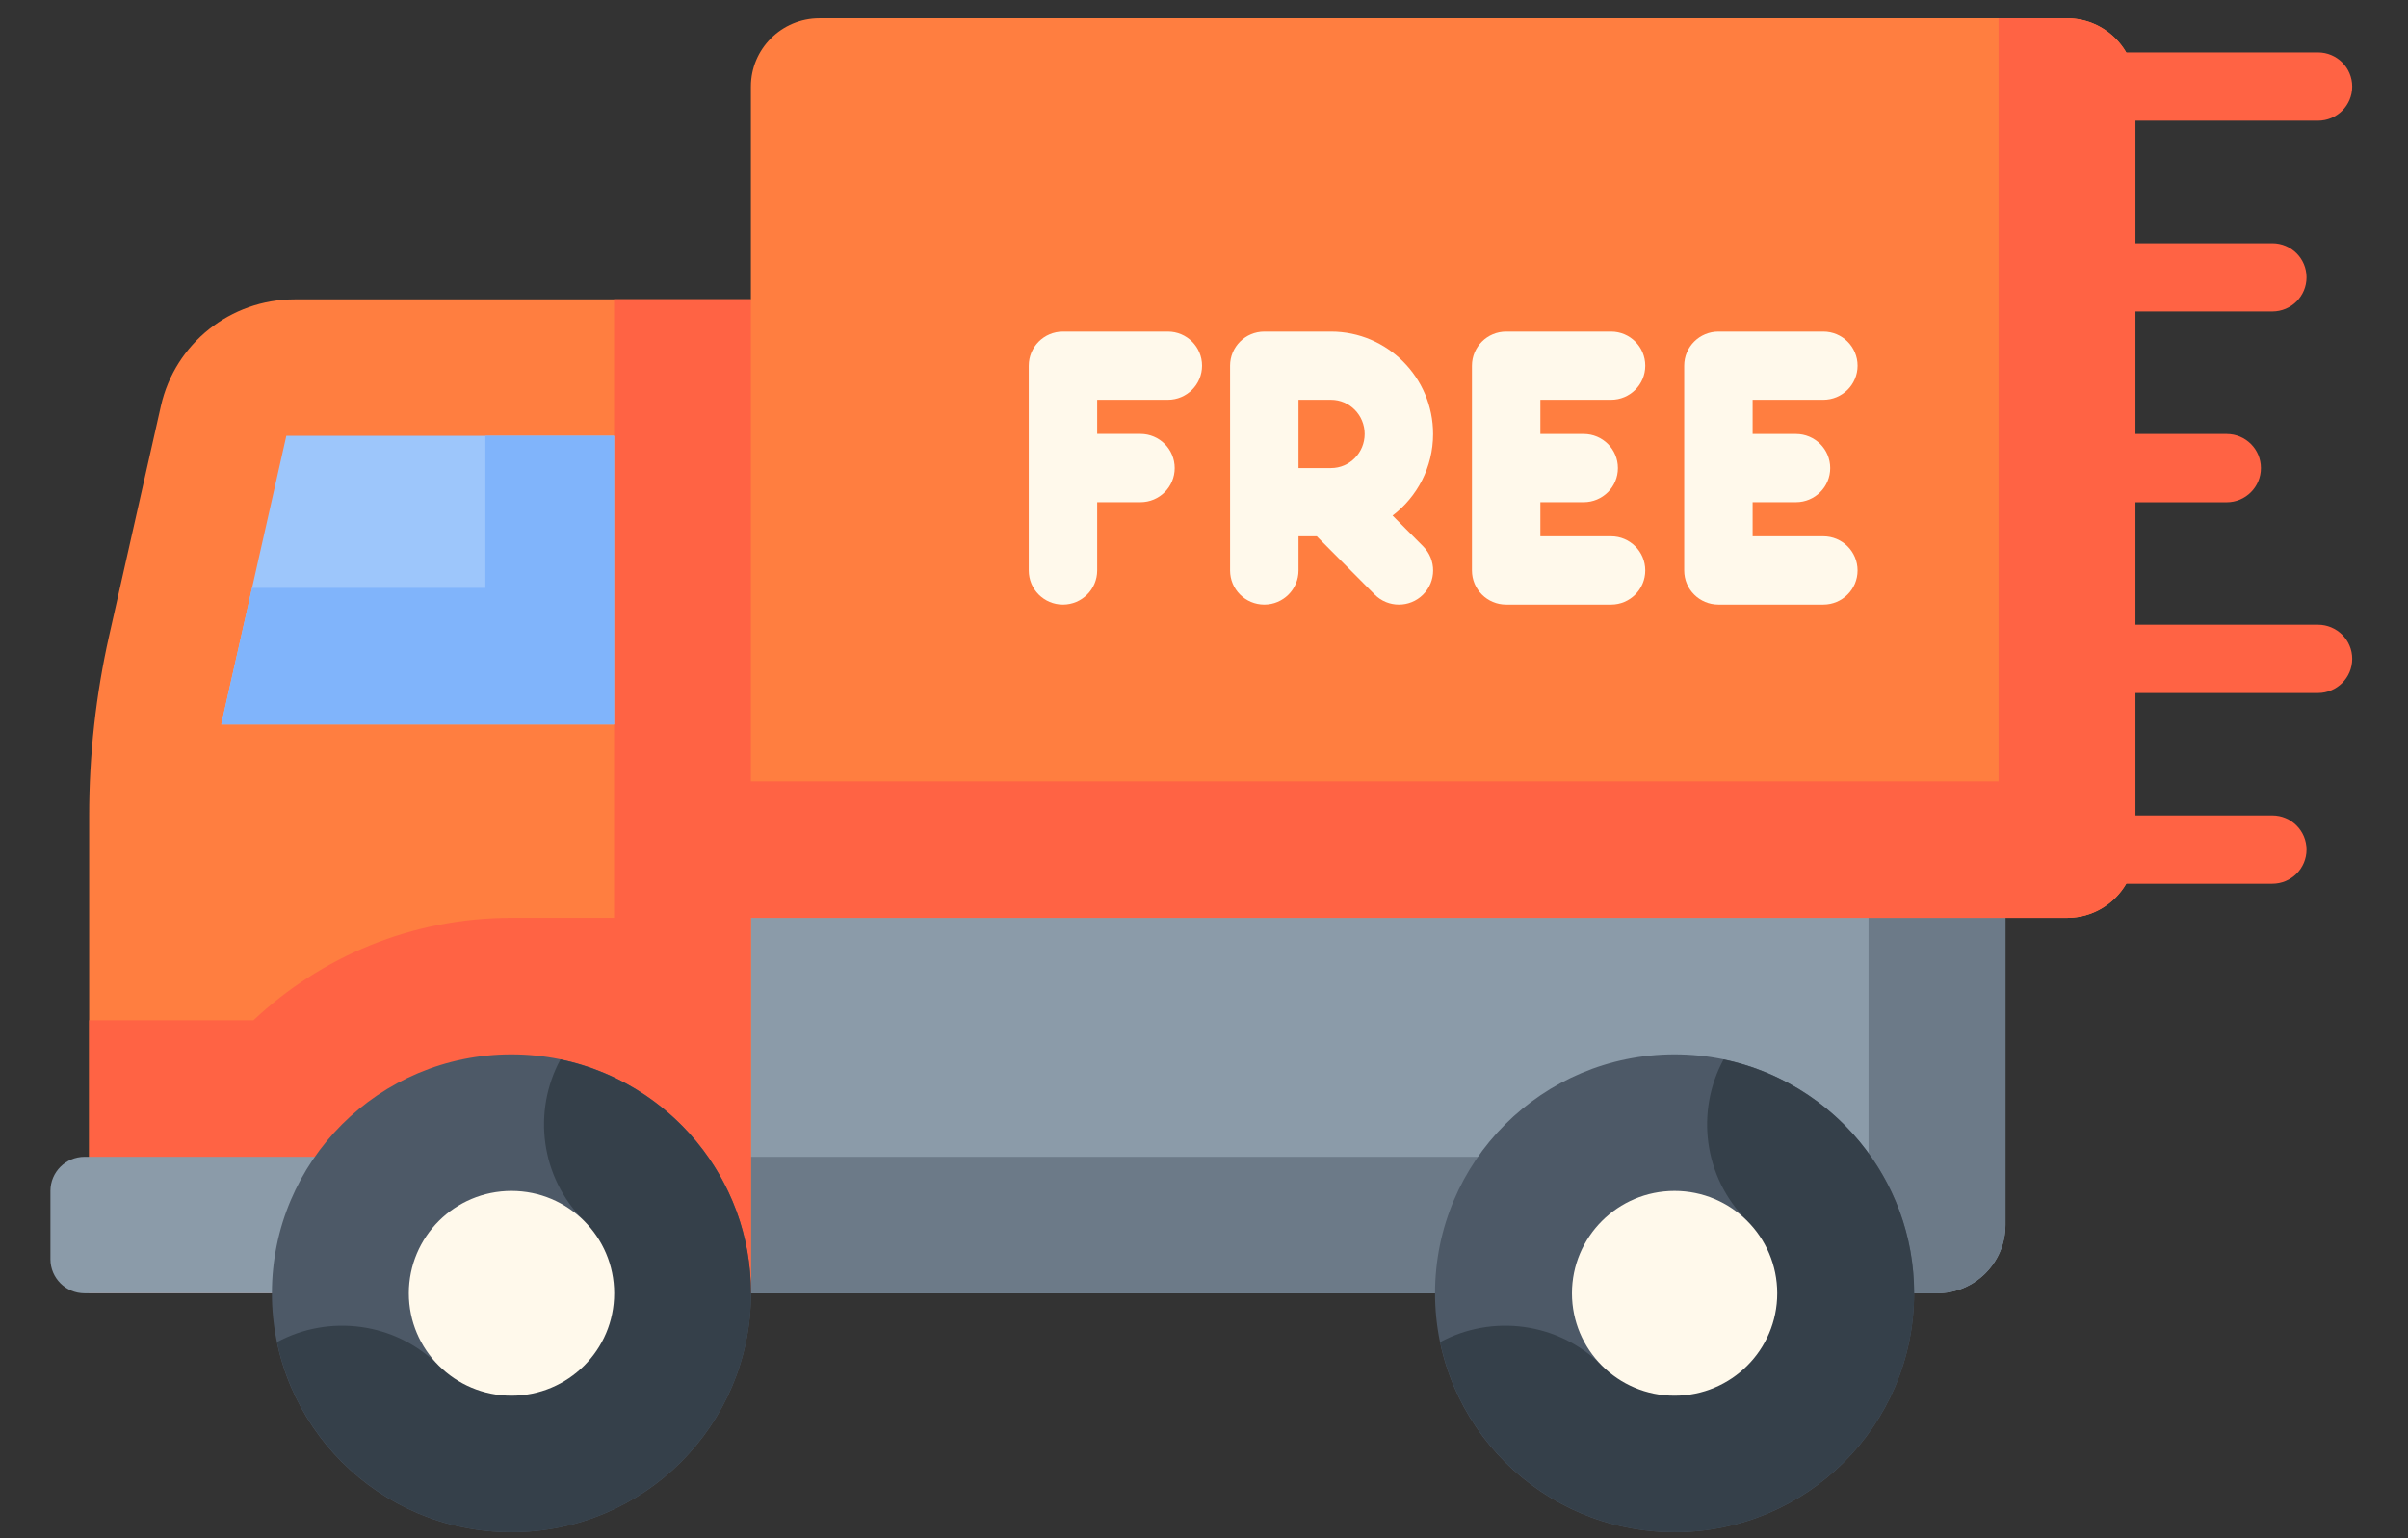 <svg width="36" height="23" viewBox="0 0 36 23" fill="none" xmlns="http://www.w3.org/2000/svg">
<rect x="0" y="0" width="36" height="23" fill="#333333" stroke="none"/>
<path d="M9.18 13.724V19.338H28.959C29.524 19.338 29.982 18.881 29.982 18.317C29.982 17.822 29.982 14.219 29.982 13.724L19.581 12.363L9.18 13.724Z" fill="#8B9BA9"/>
<path d="M27.935 13.452V17.297H9.18V19.338H28.959C29.524 19.338 29.982 18.881 29.982 18.317C29.982 17.848 29.982 14.185 29.982 13.724L27.935 13.452Z" fill="#6C7A88"/>
<path d="M30.902 0.274H12.25C11.685 0.274 11.226 0.731 11.226 1.295V4.476H4.403C3.446 4.476 2.616 5.137 2.406 6.069L1.632 9.504C1.433 10.387 1.333 11.288 1.333 12.193V19.338H11.226C11.226 19.172 11.226 16.647 11.226 13.724H30.902C31.467 13.724 31.925 13.267 31.925 12.704V1.295C31.925 0.731 31.467 0.274 30.902 0.274Z" fill="#FF7E40"/>
<path d="M34.654 9.341H31.925V7.51H33.29C33.572 7.51 33.801 7.281 33.801 6.999C33.801 6.717 33.572 6.489 33.29 6.489H31.925V4.657H33.972C34.254 4.657 34.483 4.429 34.483 4.147C34.483 3.865 34.254 3.637 33.972 3.637H31.925V1.805H34.654C34.937 1.805 35.166 1.577 35.166 1.295C35.166 1.013 34.937 0.784 34.654 0.784H31.787C31.61 0.48 31.281 0.274 30.902 0.274H29.879V11.683H11.226C11.226 8.093 11.226 4.572 11.226 4.475H9.18V13.724H7.645C6.154 13.724 4.797 14.307 3.789 15.255H1.333V19.338H11.226C11.226 19.2 11.226 16.663 11.226 13.724H17.533H30.902C31.281 13.724 31.61 13.519 31.787 13.214H33.972C34.254 13.214 34.483 12.986 34.483 12.704C34.483 12.422 34.254 12.193 33.972 12.193H31.925V10.362H34.654C34.937 10.362 35.166 10.133 35.166 9.851C35.166 9.57 34.937 9.341 34.654 9.341Z" fill="#FF6344"/>
<path d="M1.265 19.338H5.01V17.297H1.265C0.983 17.297 0.754 17.525 0.754 17.807V18.828C0.754 19.11 0.983 19.338 1.265 19.338Z" fill="#8B9BA9"/>
<path d="M9.18 6.516H4.281L3.308 10.832H9.18V6.516Z" fill="#9DC6FB"/>
<path d="M7.256 8.79H3.768L3.308 10.832H9.18V6.516H7.256V8.79Z" fill="#80B4FB"/>
<path d="M25.035 22.91C27.013 22.91 28.616 21.311 28.616 19.338C28.616 17.365 27.013 15.765 25.035 15.765C23.057 15.765 21.454 17.365 21.454 19.338C21.454 21.311 23.057 22.91 25.035 22.91Z" fill="#4D5967"/>
<path d="M25.768 15.841C25.348 16.614 25.465 17.601 26.121 18.255L23.95 20.42C23.295 19.766 22.306 19.649 21.53 20.068C21.869 21.688 23.312 22.91 25.036 22.91C27.01 22.91 28.617 21.307 28.617 19.337C28.617 17.618 27.392 16.179 25.768 15.841Z" fill="#35404A"/>
<path d="M25.035 20.869C25.883 20.869 26.57 20.184 26.57 19.338C26.57 18.493 25.883 17.807 25.035 17.807C24.188 17.807 23.501 18.493 23.501 19.338C23.501 20.184 24.188 20.869 25.035 20.869Z" fill="#FFF9EB"/>
<path d="M7.646 22.91C9.624 22.91 11.227 21.311 11.227 19.338C11.227 17.365 9.624 15.765 7.646 15.765C5.668 15.765 4.065 17.365 4.065 19.338C4.065 21.311 5.668 22.91 7.646 22.91Z" fill="#4D5967"/>
<path d="M8.379 15.841C7.959 16.614 8.077 17.601 8.732 18.255L6.562 20.42C5.906 19.766 4.917 19.649 4.141 20.068C4.48 21.688 5.923 22.91 7.647 22.91C9.622 22.91 11.228 21.307 11.228 19.337C11.228 17.618 10.004 16.179 8.379 15.841Z" fill="#35404A"/>
<path d="M7.647 20.869C8.494 20.869 9.182 20.184 9.182 19.338C9.182 18.493 8.494 17.807 7.647 17.807C6.799 17.807 6.112 18.493 6.112 19.338C6.112 20.184 6.799 20.869 7.647 20.869Z" fill="#FFF9EB"/>
<path d="M16.403 5.978V6.488H17.05C17.333 6.488 17.562 6.717 17.562 6.999C17.562 7.281 17.333 7.509 17.05 7.509H16.403V8.53C16.403 8.811 16.174 9.04 15.891 9.04C15.609 9.04 15.38 8.812 15.38 8.53V5.468C15.38 5.186 15.609 4.958 15.891 4.958H17.46C17.742 4.958 17.971 5.186 17.971 5.468C17.971 5.75 17.742 5.978 17.46 5.978H16.403V5.978Z" fill="#FFF9EB"/>
<path d="M21.277 8.17C21.476 8.37 21.475 8.694 21.274 8.892C21.174 8.991 21.044 9.04 20.914 9.04C20.782 9.04 20.651 8.99 20.551 8.889L19.686 8.019H19.413V8.53C19.413 8.811 19.184 9.04 18.902 9.04C18.619 9.04 18.39 8.812 18.39 8.53V5.468C18.39 5.186 18.619 4.958 18.902 4.958H19.899C20.741 4.958 21.425 5.645 21.425 6.489C21.425 6.986 21.187 7.43 20.819 7.709L21.277 8.17ZM20.402 6.489C20.402 6.207 20.177 5.978 19.899 5.978H19.413V6.999H19.899C20.177 6.999 20.402 6.77 20.402 6.489Z" fill="#FFF9EB"/>
<path d="M24.597 8.53C24.597 8.811 24.368 9.04 24.086 9.04H22.517C22.235 9.04 22.006 8.812 22.006 8.53V5.468C22.006 5.186 22.235 4.958 22.517 4.958H24.086C24.368 4.958 24.597 5.186 24.597 5.468C24.597 5.75 24.368 5.978 24.086 5.978H23.029V6.489H23.677C23.959 6.489 24.188 6.717 24.188 6.999C24.188 7.281 23.959 7.509 23.677 7.509H23.029V8.019H24.086C24.368 8.019 24.597 8.248 24.597 8.53Z" fill="#FFF9EB"/>
<path d="M27.771 8.53C27.771 8.811 27.542 9.04 27.259 9.04H25.691C25.408 9.04 25.179 8.812 25.179 8.53V5.468C25.179 5.186 25.408 4.958 25.691 4.958H27.259C27.542 4.958 27.771 5.186 27.771 5.468C27.771 5.75 27.542 5.978 27.259 5.978H26.202V6.489H26.85C27.133 6.489 27.362 6.717 27.362 6.999C27.362 7.281 27.133 7.509 26.85 7.509H26.202V8.019H27.259C27.542 8.019 27.771 8.248 27.771 8.53Z" fill="#FFF9EB"/>
</svg>
